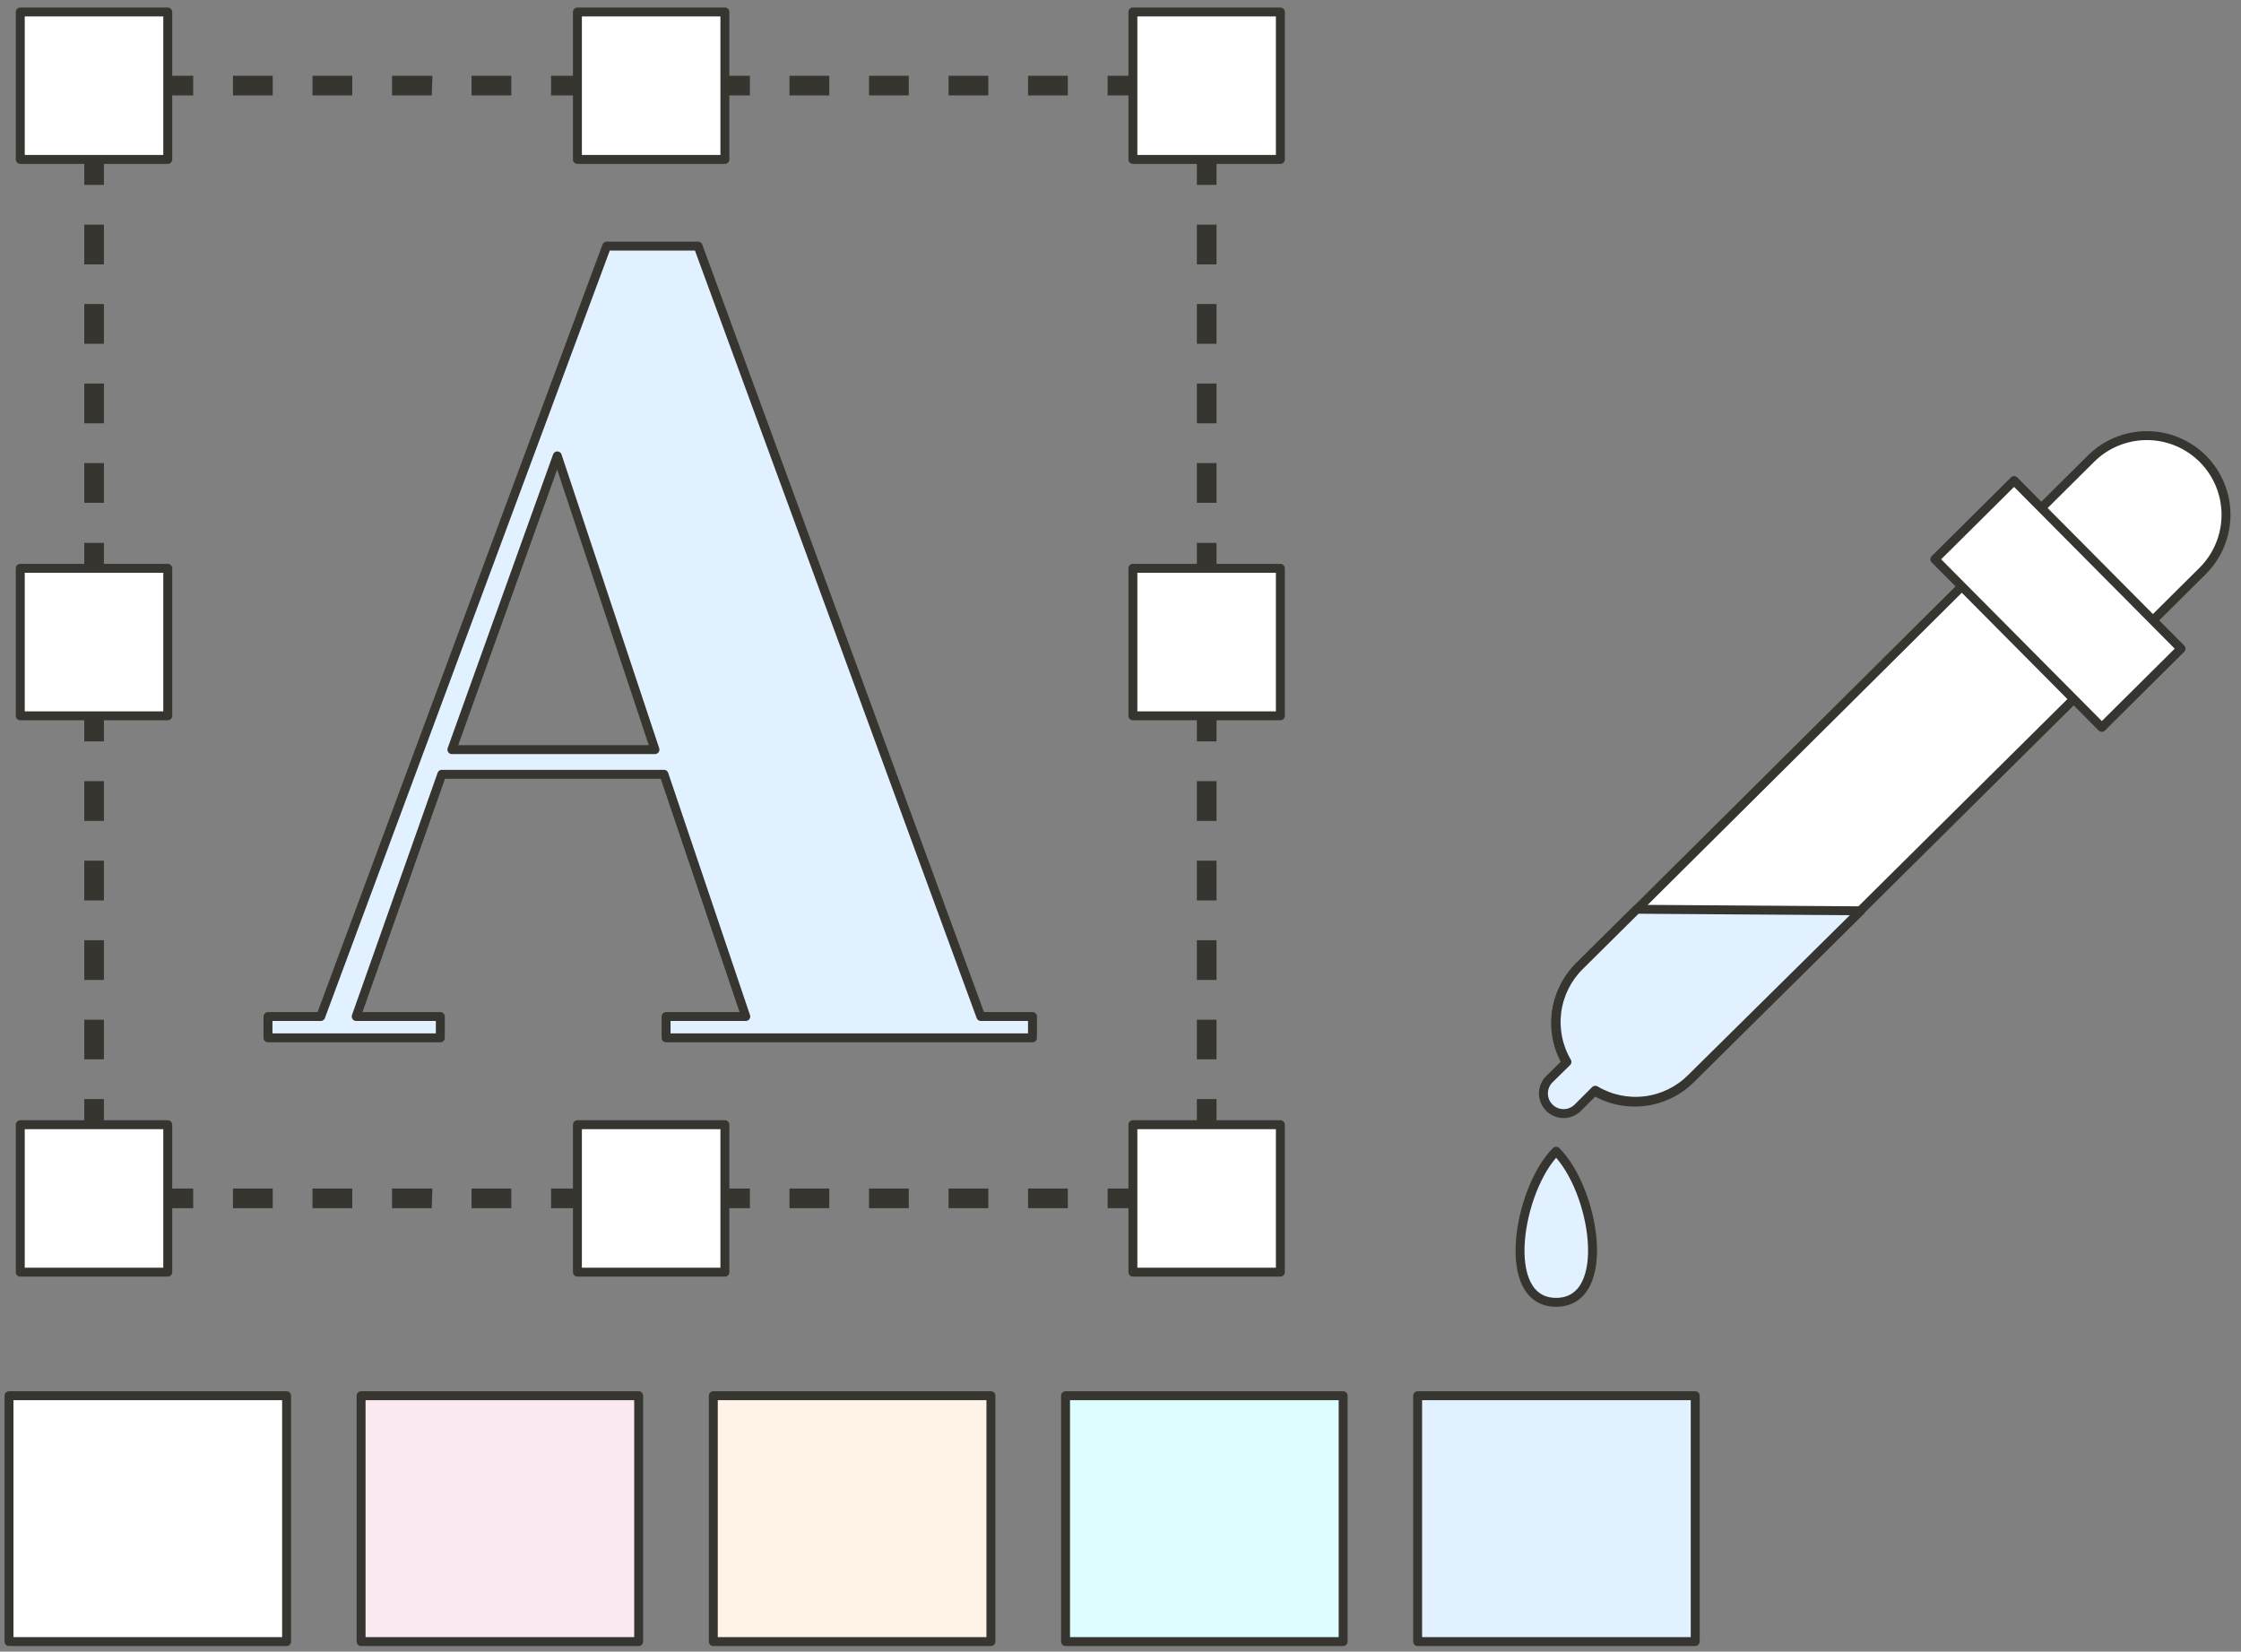 <svg width="251" height="185" viewBox="0 0 251 185" fill="none" xmlns="http://www.w3.org/2000/svg">
<rect x="0" y="0" width="251" height="185" fill="#808080" stroke="none"/>
<g clip-path="url(#clip0_532_1427)">
<path d="M136.255 135.325H132.962V133.123H134.054V132.031H136.255V135.325Z" fill="#37352F"/>
<path d="M128.509 135.324H124.055V133.123H128.509V135.324ZM119.602 135.324H115.148V133.123H119.602V135.324ZM110.695 135.324H106.241V133.123H110.695V135.324ZM101.787 135.324H97.334V133.123H101.787V135.324ZM92.88 135.324H88.426V133.123H92.88V135.324ZM83.99 135.324H79.536V133.123H83.99V135.324ZM75.083 135.324H70.612V133.123H75.066L75.083 135.324ZM66.175 135.324H61.722V133.123H66.175V135.324ZM57.268 135.324H52.815V133.123H57.268V135.324ZM48.361 135.324H43.907V133.123H48.429L48.361 135.324ZM39.454 135.324H35V133.123H39.454V135.324ZM30.546 135.324H26.093V133.123H30.546V135.324ZM21.639 135.324H17.186V133.123H21.639V135.324Z" fill="#37352F"/>
<path d="M12.732 135.325H9.438V132.031H11.64V133.123H12.732V135.325Z" fill="#37352F"/>
<path d="M11.64 127.561H9.438V123.107H11.64V127.561ZM11.64 118.653H9.438V114.217H11.64V118.653ZM11.64 109.763H9.438V105.31H11.64V109.763ZM11.64 100.856H9.438V96.402H11.64V100.856ZM11.64 91.949H9.438V87.495H11.64V91.949ZM11.64 83.041H9.438V78.588H11.64V83.041ZM11.64 74.134H9.438V69.68H11.64V74.134ZM11.64 65.227H9.438V60.807H11.64V65.227ZM11.64 56.32H9.438V51.866H11.64V56.32ZM11.64 47.412H9.438V42.959H11.64V47.412ZM11.64 38.505H9.438V34.052H11.64V38.505ZM11.64 29.615H9.438V25.161H11.64V29.615ZM11.64 20.708H9.438V16.254H11.64V20.708Z" fill="#37352F"/>
<path d="M11.64 11.801H9.438V8.507H12.732V10.709H11.64V11.801Z" fill="#37352F"/>
<path d="M128.509 10.691H124.055V8.49H128.509V10.691ZM119.602 10.691H115.148V8.49H119.602V10.691ZM110.695 10.691H106.241V8.49H110.695V10.691ZM101.787 10.691H97.334V8.49H101.787V10.691ZM92.88 10.691H88.426V8.49H92.88V10.691ZM83.99 10.691H79.536V8.49H83.99V10.691ZM75.083 10.691H70.612V8.49H75.066L75.083 10.691ZM66.175 10.691H61.722V8.49H66.175V10.691ZM57.268 10.691H52.815V8.49H57.268V10.691ZM48.361 10.691H43.907V8.49H48.429L48.361 10.691ZM39.454 10.691H35V8.49H39.454V10.691ZM30.546 10.691H26.093V8.49H30.546V10.691ZM21.639 10.691H17.186V8.49H21.639V10.691Z" fill="#37352F"/>
<path d="M136.255 11.801H134.054V10.709H132.962V8.507H136.255V11.801Z" fill="#37352F"/>
<path d="M136.255 127.561H134.054V123.107H136.255V127.561ZM136.255 118.653H134.054V114.217H136.255V118.653ZM136.255 109.763H134.054V105.31H136.255V109.763ZM136.255 100.856H134.054V96.402H136.255V100.856ZM136.255 91.949H134.054V87.495H136.255V91.949ZM136.255 83.041H134.054V78.588H136.255V83.041ZM136.255 74.134H134.054V69.68H136.255V74.134ZM136.255 65.227H134.054V60.807H136.255V65.227ZM136.255 56.32H134.054V51.866H136.255V56.32ZM136.255 47.412H134.054V42.959H136.255V47.412ZM136.255 38.505H134.054V34.052H136.255V38.505ZM136.255 29.615H134.054V25.161H136.255V29.615ZM136.255 20.708H134.054V16.254H136.255V20.708Z" fill="#37352F"/>
<path d="M74.365 86.727H49.486L39.897 113.858H49.316V116.247H30.017V113.858H35.921L67.949 27.567H78.187L109.858 113.858H115.642V116.247H74.604V113.858H83.528L74.365 86.727ZM50.612 83.963H73.358L62.42 51.064L50.612 83.963Z" fill="#E2F1FF" stroke="#37352F" stroke-linecap="round" stroke-linejoin="round"/>
<path d="M2.271 142.491H18.789L18.789 125.974H2.271L2.271 142.491Z" fill="white" stroke="#37352F" stroke-linecap="round" stroke-linejoin="round"/>
<path d="M2.271 80.175H18.789L18.789 63.657H2.271L2.271 80.175Z" fill="white" stroke="#37352F" stroke-linecap="round" stroke-linejoin="round"/>
<path d="M64.673 142.491H81.19V125.974H64.673V142.491Z" fill="white" stroke="#37352F" stroke-linecap="round" stroke-linejoin="round"/>
<path d="M126.888 142.491H143.405V125.974H126.888V142.491Z" fill="white" stroke="#37352F" stroke-linecap="round" stroke-linejoin="round"/>
<path d="M126.888 80.175H143.405V63.657H126.888V80.175Z" fill="white" stroke="#37352F" stroke-linecap="round" stroke-linejoin="round"/>
<path d="M126.888 17.858L143.405 17.858V1.341L126.888 1.341V17.858Z" fill="white" stroke="#37352F" stroke-linecap="round" stroke-linejoin="round"/>
<path d="M64.673 17.858L81.19 17.858V1.341L64.673 1.341V17.858Z" fill="white" stroke="#37352F" stroke-linecap="round" stroke-linejoin="round"/>
<path d="M2.271 17.858L18.789 17.858L18.789 1.341L2.271 1.341L2.271 17.858Z" fill="white" stroke="#37352F" stroke-linecap="round" stroke-linejoin="round"/>
<path d="M236.129 74.458L223.621 61.882L234.184 51.388C235.847 49.726 238.103 48.793 240.454 48.793C242.806 48.793 245.062 49.726 246.725 51.388C248.387 53.052 249.321 55.307 249.321 57.659C249.321 60.011 248.387 62.266 246.725 63.93L236.129 74.458Z" fill="white" stroke="#37352F" stroke-linecap="round" stroke-linejoin="round"/>
<path d="M240.531 70.107L189.34 120.872C188.514 121.692 187.535 122.341 186.458 122.783C185.382 123.225 184.229 123.45 183.065 123.446C181.901 123.442 180.749 123.209 179.675 122.76C178.602 122.311 177.627 121.655 176.807 120.829C175.987 120.003 175.337 119.024 174.896 117.947C174.454 116.871 174.229 115.717 174.232 114.553C174.236 113.39 174.47 112.238 174.919 111.164C175.368 110.091 176.024 109.116 176.85 108.296L227.955 57.514L240.531 70.107Z" fill="white" stroke="#37352F" stroke-linecap="round" stroke-linejoin="round"/>
<path d="M173.523 124.148C173.103 123.723 172.867 123.15 172.867 122.552C172.867 121.955 173.103 121.382 173.523 120.957L185.092 109.473L188.249 112.664L176.696 124.148C176.275 124.567 175.704 124.802 175.11 124.802C174.515 124.802 173.945 124.567 173.523 124.148Z" fill="#37352F"/>
<path d="M188.351 112.664L176.782 124.165C176.356 124.586 175.781 124.821 175.183 124.817C174.584 124.814 174.012 124.573 173.591 124.148C173.17 123.723 172.935 123.147 172.939 122.549C172.942 121.951 173.182 121.378 173.608 120.957L175.57 119.029L185.177 109.473L188.351 112.664Z" fill="#37352F"/>
<path d="M244.283 72.657L225.586 53.829L216.711 62.642L235.408 81.47L244.283 72.657Z" fill="white" stroke="#37352F" stroke-linecap="round" stroke-linejoin="round"/>
<path d="M208.401 102.016L189.409 120.786C188.021 122.168 186.213 123.048 184.27 123.289C182.327 123.53 180.359 123.118 178.676 122.117L176.713 124.079C176.288 124.5 175.713 124.735 175.114 124.732C174.516 124.729 173.943 124.488 173.522 124.062C173.102 123.637 172.867 123.062 172.87 122.463C172.873 121.865 173.114 121.292 173.54 120.871L175.502 118.943C174.513 117.252 174.113 115.28 174.366 113.338C174.62 111.395 175.511 109.591 176.901 108.21L183.317 101.845L208.401 102.016Z" fill="#E2F1FF" stroke="#37352F" stroke-linecap="round" stroke-linejoin="round"/>
<path d="M174.29 145.87C167.857 145.87 170.058 133.191 174.29 128.943C178.641 133.294 180.723 145.87 174.29 145.87Z" fill="#E2F1FF" stroke="#37352F" stroke-linecap="round" stroke-linejoin="round"/>
<path d="M158.779 183.871H189.869V156.33H158.779V183.871Z" fill="#E2F1FF" stroke="#37352F" stroke-linecap="round" stroke-linejoin="round"/>
<path d="M119.346 183.871H150.436V156.33H119.346V183.871Z" fill="#DEFDFF" stroke="#37352F" stroke-linecap="round" stroke-linejoin="round"/>
<path d="M79.894 183.871H110.984V156.33H79.894V183.871Z" fill="#FFF3E8" stroke="#37352F" stroke-linecap="round" stroke-linejoin="round"/>
<path d="M40.443 183.871H71.533V156.33H40.443V183.871Z" fill="#FBE9F2" stroke="#37352F" stroke-linecap="round" stroke-linejoin="round"/>
<path d="M1.009 183.871H32.099V156.33H1.009L1.009 183.871Z" fill="white" stroke="#37352F" stroke-linecap="round" stroke-linejoin="round"/>
</g>
<defs>
<clipPath id="clip0_532_1427">
<rect width="250" height="184.237" fill="white" transform="translate(0.155 0.487)"/>
</clipPath>
</defs>
</svg>
